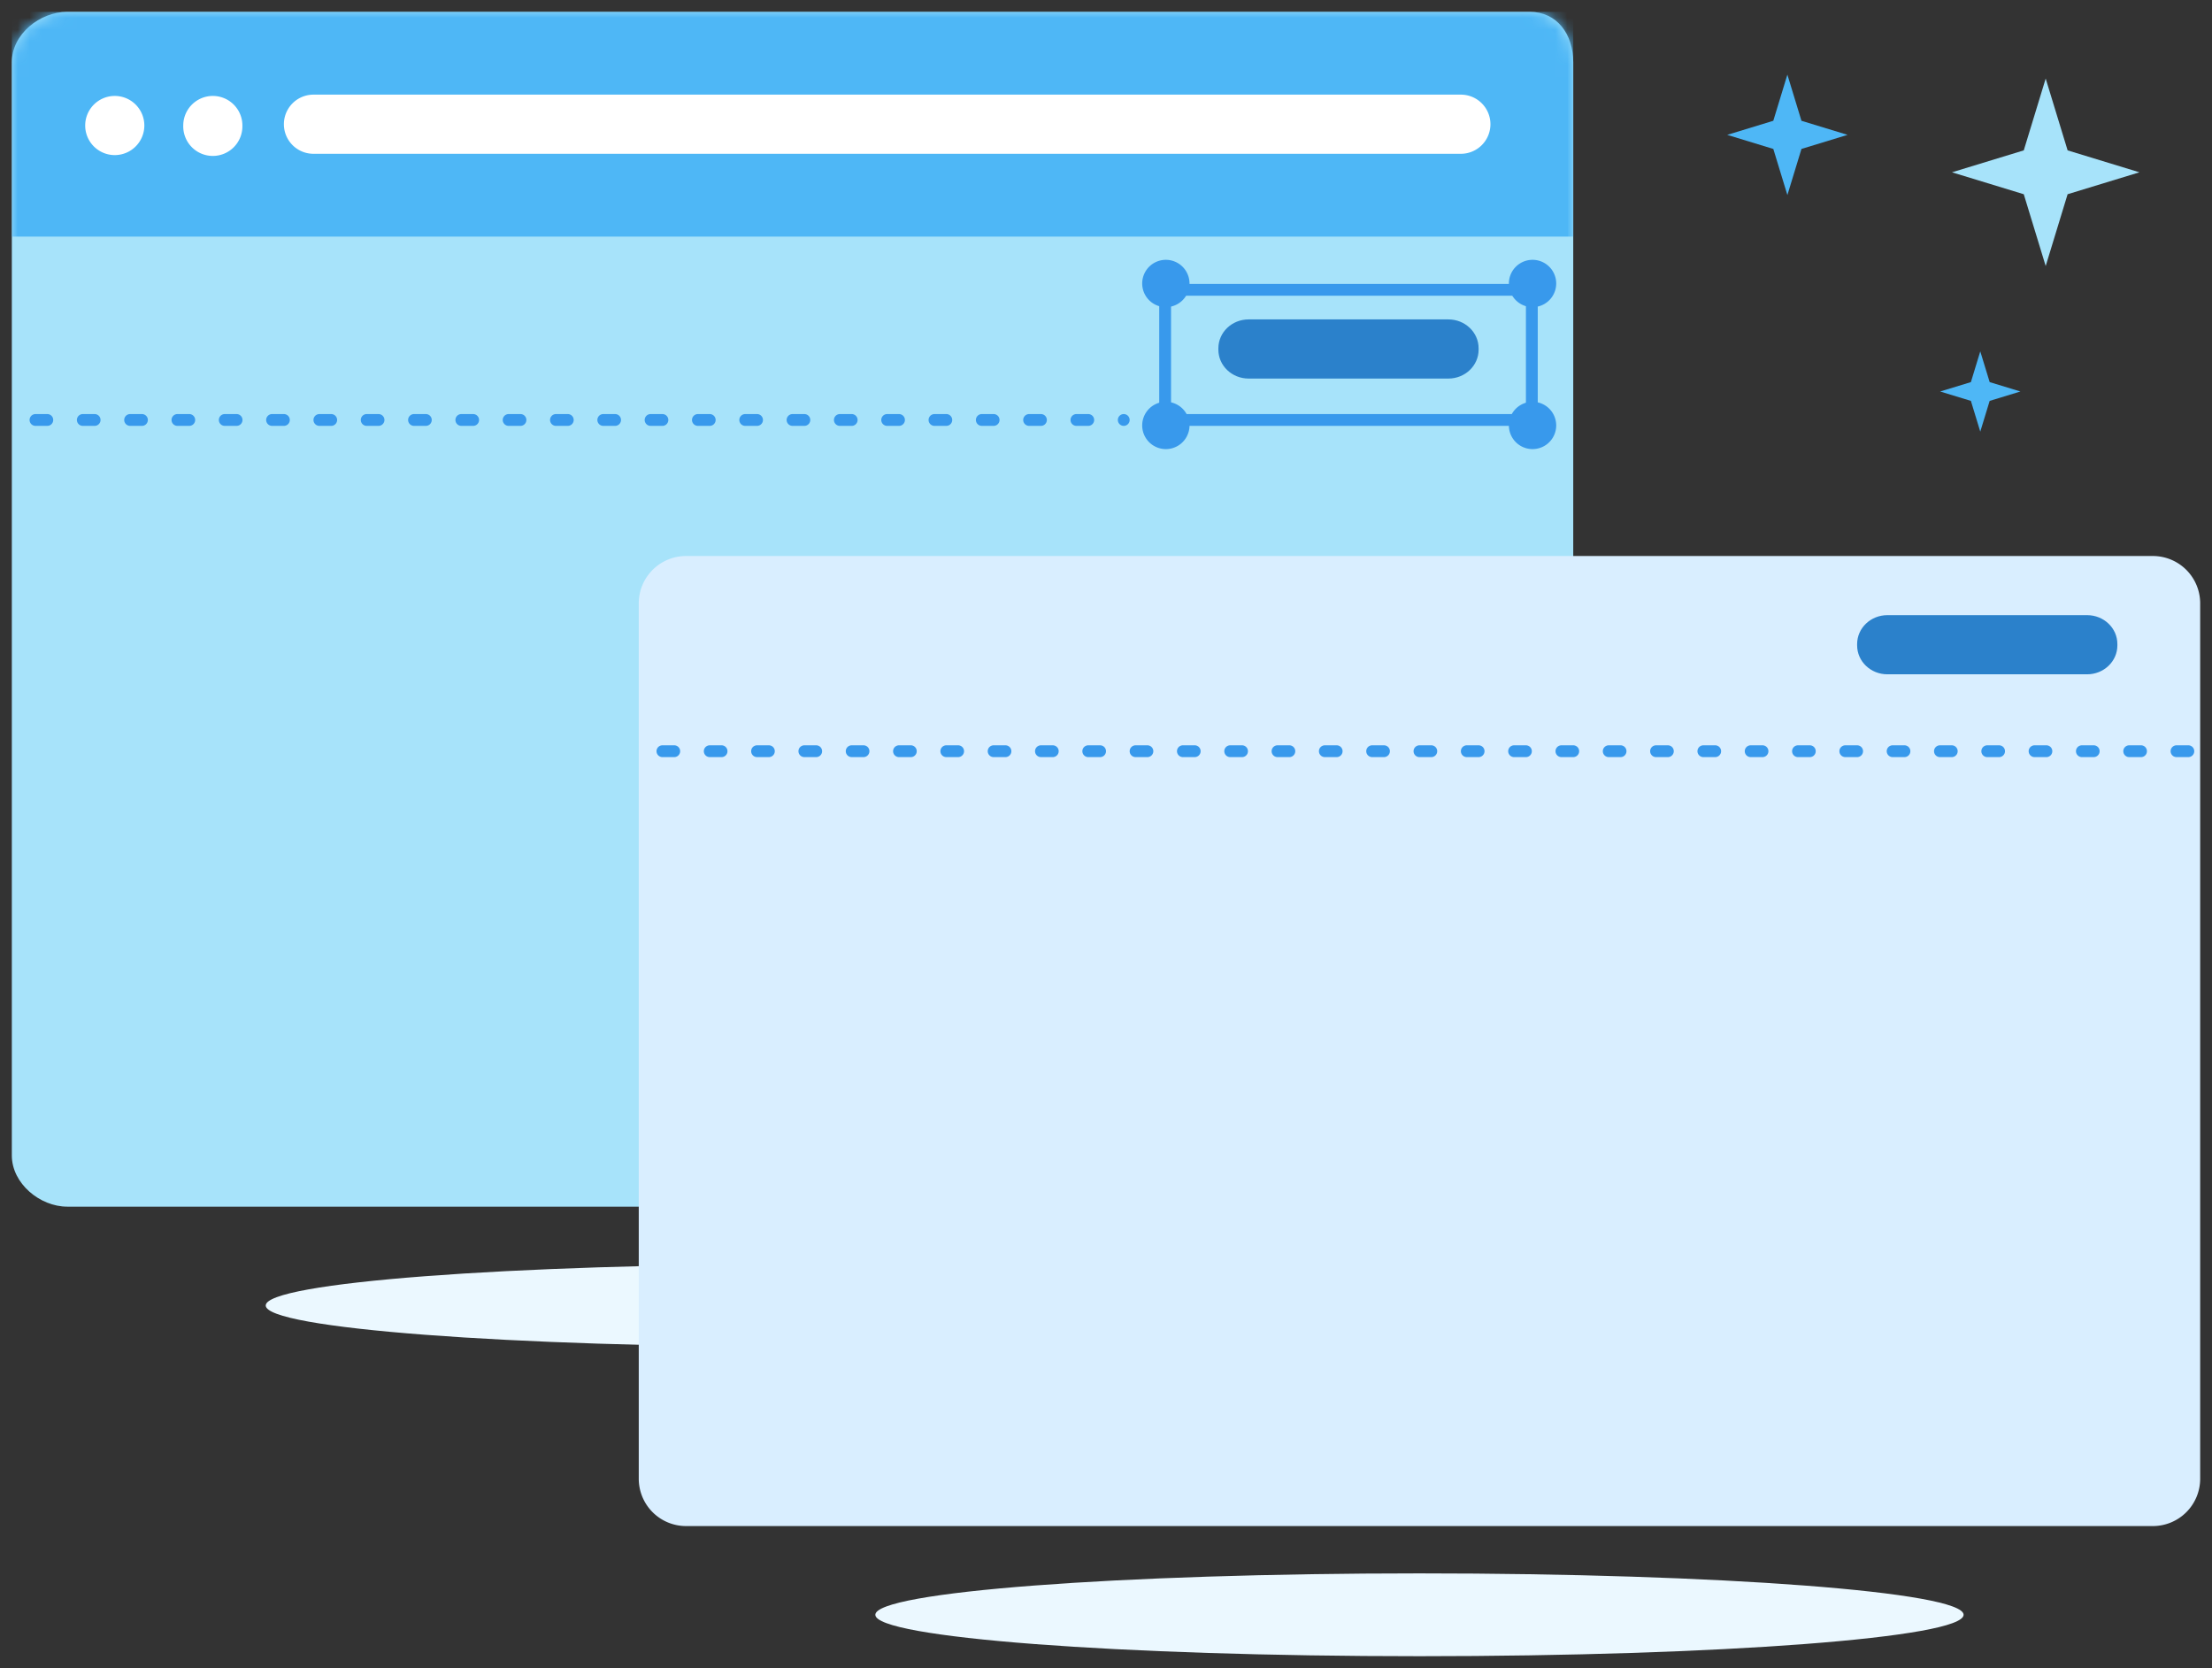<svg xmlns="http://www.w3.org/2000/svg" width="187" height="141" viewBox="0 0 187 141" xmlns:xlink="http://www.w3.org/1999/xlink"><rect x="0" y="0" width="187" height="141" fill="#333333" stroke="none"/><defs><path id="a" d="M132 96.67c0 2.37-1.374 4.33-3.685 4.33H4.685C2.375 101 0 99.04 0 96.67V4.256C0 1.885 2.374 0 4.685 0h123.63C130.625 0 132 1.885 132 4.257V96.67z"/></defs><g fill="none" fill-rule="evenodd"><path fill="#A7E3FA" d="M180.864 14.564l-6.07-1.853-1.854-6.07-1.853 6.07-6.07 1.854 6.07 1.853 1.853 6.07 1.853-6.07 6.07-1.853M133 97.67c0 2.37-1.374 4.33-3.685 4.33H5.685C3.375 102 1 100.04 1 97.67V5.256C1 2.885 3.374 1 5.685 1h123.63C131.625 1 133 2.885 133 5.257V97.67"/><g transform="translate(1 1)"><mask id="b" fill="#fff"><use xlink:href="#a"/></mask><path fill="#4EB7F6" d="M0 0h132v19H0V0z" mask="url(#b)"/></g><path fill="#FFF" d="M12.202 10.61a2.5 2.5 0 1 1-5 0 2.5 2.5 0 0 1 5 0M20.49 10.61a2.5 2.5 0 1 1-4.998 0 2.5 2.5 0 0 1 5 0M126 10.5a2.5 2.5 0 0 1-2.5 2.5h-97a2.5 2.5 0 0 1 0-5h97a2.5 2.5 0 0 1 2.5 2.5"/><path fill="#4EB7F6" d="M156.193 11.4l-3.9-1.19-1.19-3.9-1.19 3.9-3.897 1.19 3.898 1.19 1.19 3.897 1.19-3.898 3.9-1.19M170.805 33.094l-2.6-.794-.795-2.6-.793 2.6-2.6.794 2.6.793.793 2.6.794-2.6 2.6-.793"/><path stroke="#3899EC" d="M3 35.5h92" stroke-linecap="round" stroke-linejoin="round" stroke-dasharray="1 3"/><path fill="#2B81CB" d="M125 29.56c0 1.347-1.145 2.44-2.557 2.44h-16.886c-1.412 0-2.557-1.093-2.557-2.44v-.12c0-1.347 1.145-2.44 2.557-2.44h16.886c1.412 0 2.557 1.093 2.557 2.44v.12"/><path fill="#EBF8FF" d="M166 136.5c0 1.933-20.595 3.5-46 3.5s-46-1.567-46-3.5 20.595-3.5 46-3.5 46 1.567 46 3.5M114.464 110.355c0 1.933-20.595 3.5-46 3.5s-46-1.567-46-3.5 20.595-3.5 46-3.5 46 1.567 46 3.5"/><path fill="#D9EEFF" d="M182 129H58a4 4 0 0 1-4-4V51a4 4 0 0 1 4-4h124a4 4 0 0 1 4 4v74a4 4 0 0 1-4 4"/><path stroke="#3899EC" d="M56 63.5h130" stroke-linecap="round" stroke-linejoin="round" stroke-dasharray="1 3"/><path fill="#3899EC" d="M99 25h30v10H99V25zm-1 11h32V24H98v12z"/><path fill="#3899EC" d="M100.56 23.963a2 2 0 1 1-4 0 2 2 0 0 1 4 0M100.56 35.963a2 2 0 1 1-4 0 2 2 0 0 1 4 0M131.56 23.963a2 2 0 1 1-4 0 2 2 0 0 1 4 0M131.56 35.963a2 2 0 1 1-4 0 2 2 0 0 1 4 0"/><path fill="#2B81CB" d="M179 54.56c0 1.347-1.145 2.44-2.557 2.44h-16.886c-1.412 0-2.557-1.093-2.557-2.44v-.12c0-1.347 1.145-2.44 2.557-2.44h16.886c1.412 0 2.557 1.093 2.557 2.44v.12"/></g></svg>